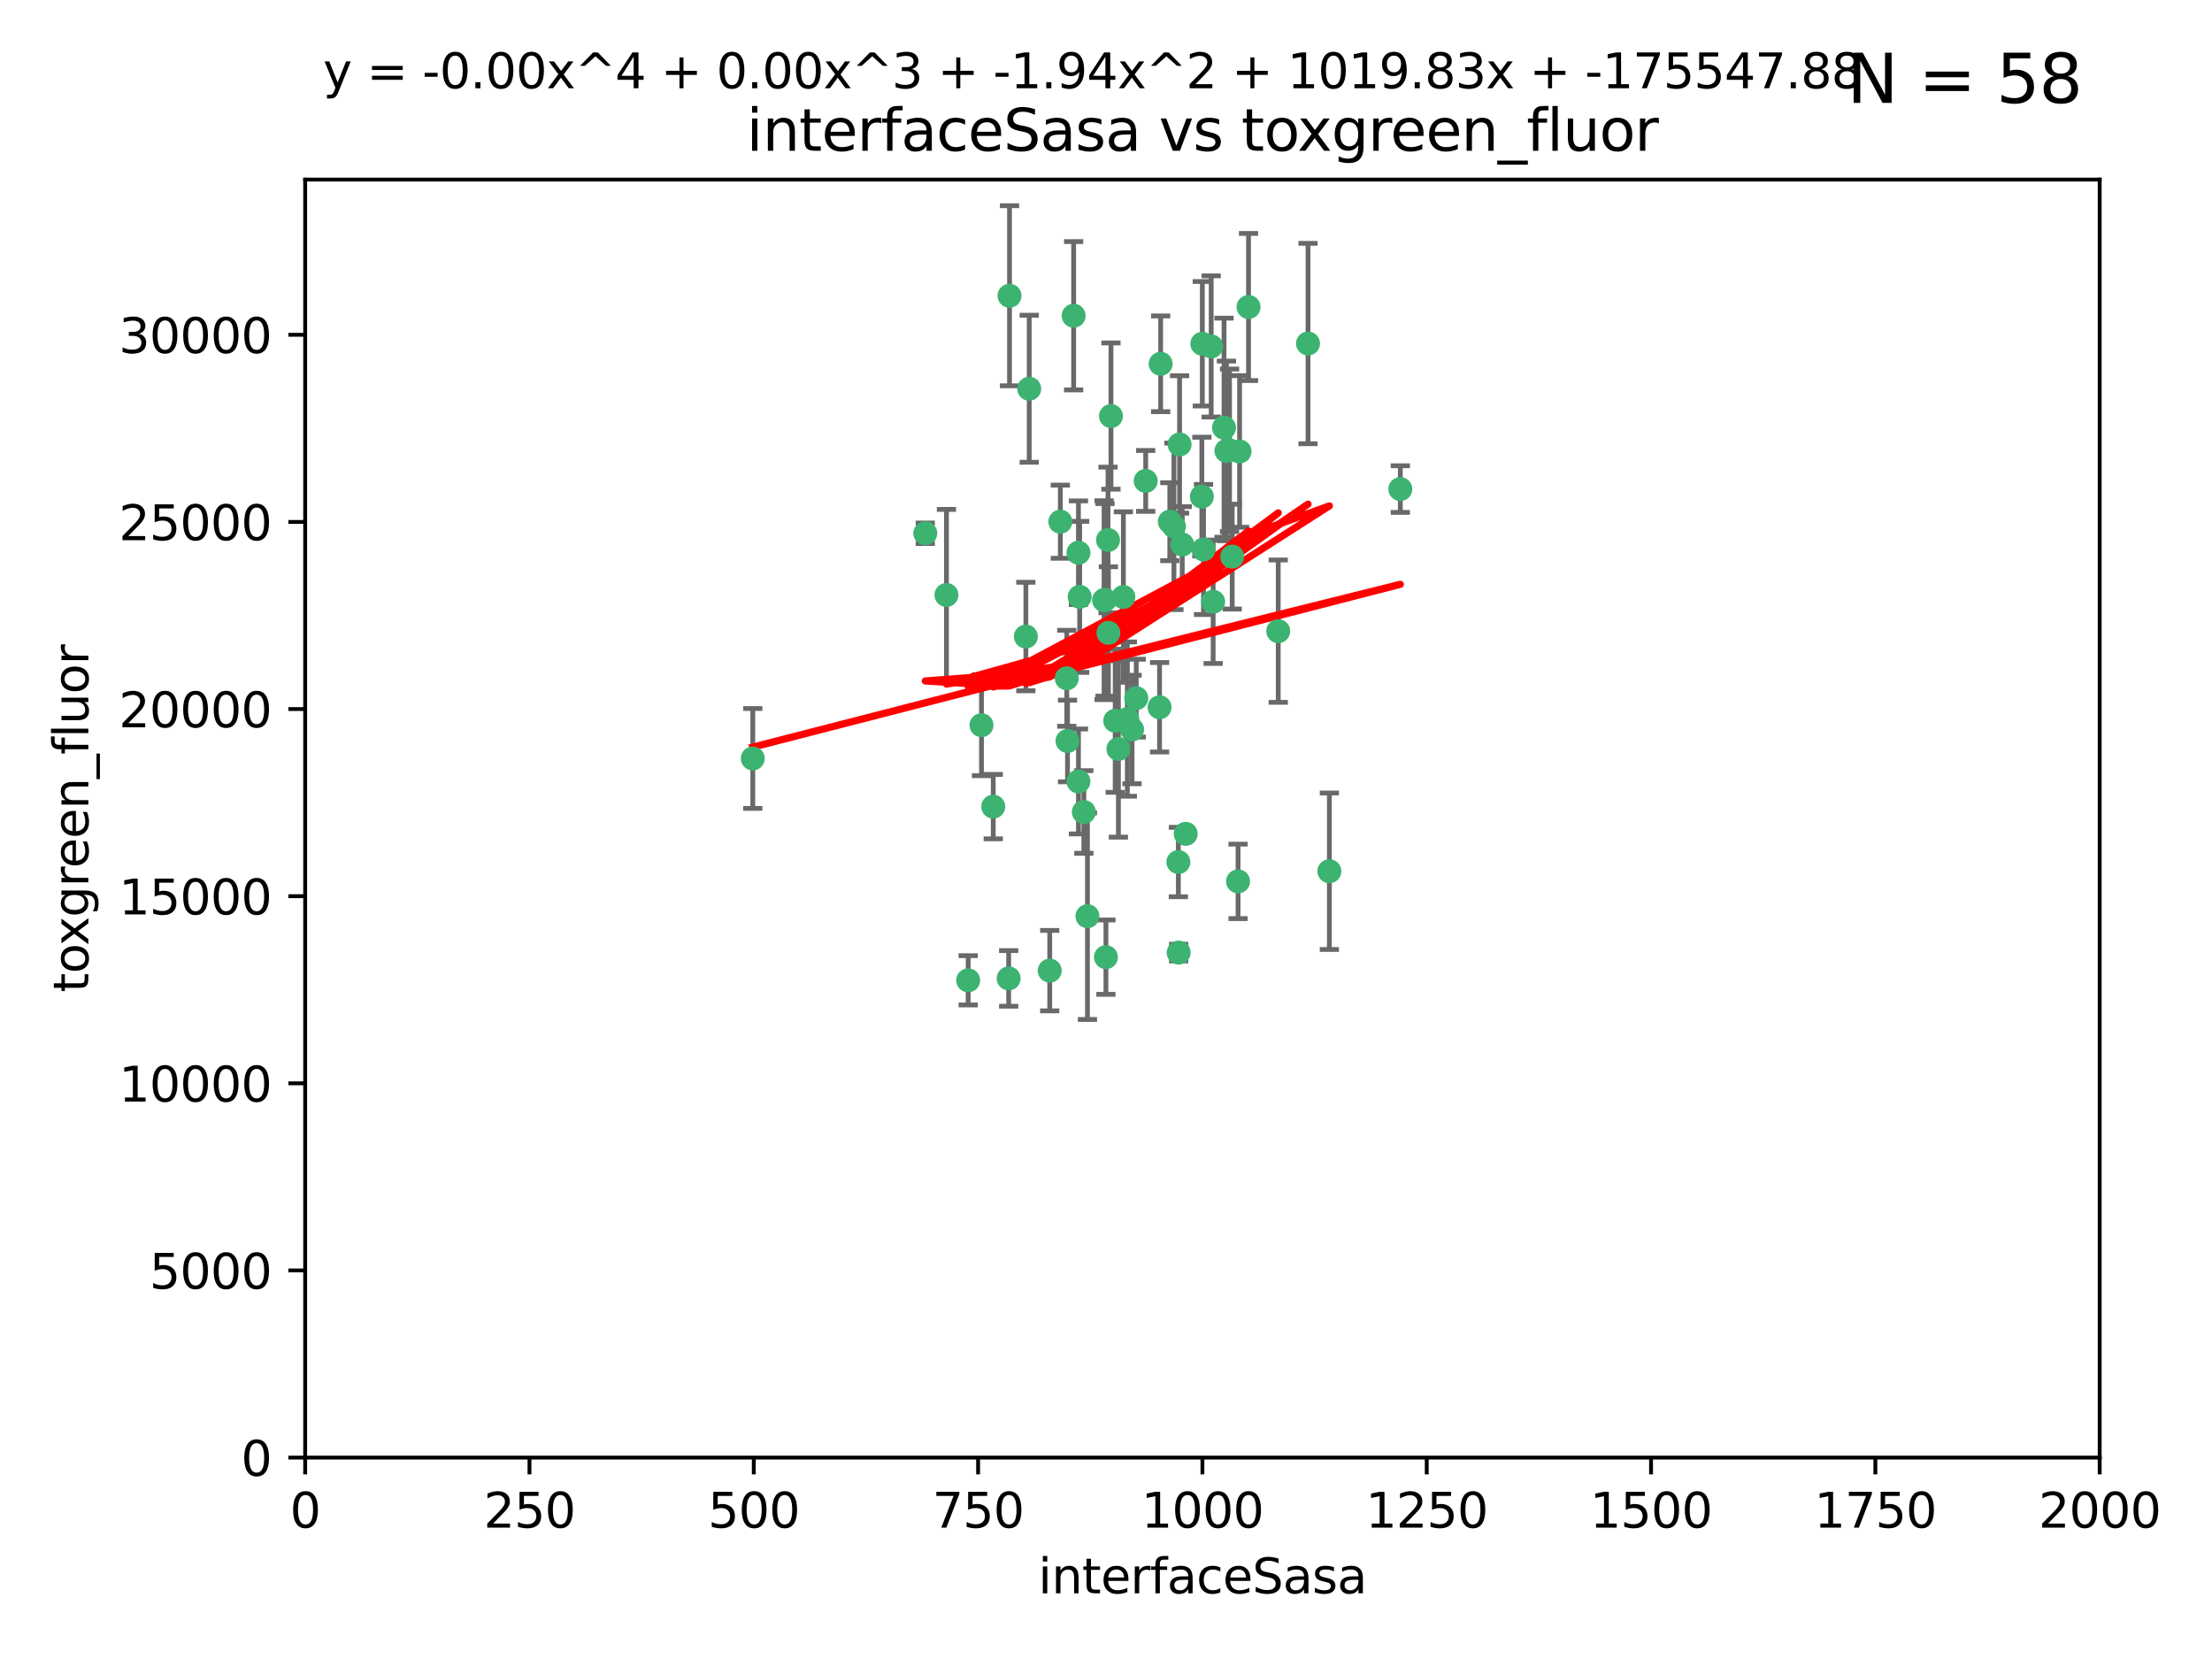 <?xml version="1.0" encoding="utf-8" standalone="no"?>
<!DOCTYPE svg PUBLIC "-//W3C//DTD SVG 1.1//EN"
  "http://www.w3.org/Graphics/SVG/1.1/DTD/svg11.dtd">
<svg xmlns:xlink="http://www.w3.org/1999/xlink" width="460.8pt" height="345.6pt" viewBox="0 0 460.8 345.6" xmlns="http://www.w3.org/2000/svg" version="1.1">
 <defs>
  <style type="text/css">*{stroke-linejoin: round; stroke-linecap: butt}</style>
 </defs>
 <g id="figure_1">
  <g id="patch_1">
   <path d="M 0 345.6 
L 460.8 345.6 
L 460.8 0 
L 0 0 
z
" style="fill: #ffffff"/>
  </g>
  <g id="axes_1">
   <g id="patch_2">
    <path d="M 63.571 303.64 
L 437.4 303.64 
L 437.4 37.411 
L 63.571 37.411 
z
" style="fill: #ffffff"/>
   </g>
   <g id="PathCollection_1">
    <defs>
     <path id="ma0dbb36def" d="M 0 1.118 
C 0.297 1.118 0.581 1 0.791 0.791 
C 1 0.581 1.118 0.297 1.118 0 
C 1.118 -0.297 1 -0.581 0.791 -0.791 
C 0.581 -1 0.297 -1.118 0 -1.118 
C -0.297 -1.118 -0.581 -1 -0.791 -0.791 
C -1 -0.581 -1.118 -0.297 -1.118 0 
C -1.118 0.297 -1 0.581 -0.791 0.791 
C -0.581 1 -0.297 1.118 0 1.118 
z
" style="stroke: #3cb371"/>
    </defs>
    <g clip-path="url(#p321ab8b38e)">
     <use xlink:href="#ma0dbb36def" x="243.693" y="108.677" style="fill: #3cb371; stroke: #3cb371"/>
     <use xlink:href="#ma0dbb36def" x="272.484" y="71.562" style="fill: #3cb371; stroke: #3cb371"/>
     <use xlink:href="#ma0dbb36def" x="231.435" y="86.676" style="fill: #3cb371; stroke: #3cb371"/>
     <use xlink:href="#ma0dbb36def" x="266.28" y="131.48" style="fill: #3cb371; stroke: #3cb371"/>
     <use xlink:href="#ma0dbb36def" x="250.716" y="114.467" style="fill: #3cb371; stroke: #3cb371"/>
     <use xlink:href="#ma0dbb36def" x="254.987" y="89.097" style="fill: #3cb371; stroke: #3cb371"/>
     <use xlink:href="#ma0dbb36def" x="220.886" y="108.676" style="fill: #3cb371; stroke: #3cb371"/>
     <use xlink:href="#ma0dbb36def" x="214.404" y="80.98" style="fill: #3cb371; stroke: #3cb371"/>
     <use xlink:href="#ma0dbb36def" x="241.787" y="75.786" style="fill: #3cb371; stroke: #3cb371"/>
     <use xlink:href="#ma0dbb36def" x="252.721" y="125.356" style="fill: #3cb371; stroke: #3cb371"/>
     <use xlink:href="#ma0dbb36def" x="252.312" y="72.167" style="fill: #3cb371; stroke: #3cb371"/>
     <use xlink:href="#ma0dbb36def" x="258.229" y="94.046" style="fill: #3cb371; stroke: #3cb371"/>
     <use xlink:href="#ma0dbb36def" x="223.66" y="65.773" style="fill: #3cb371; stroke: #3cb371"/>
     <use xlink:href="#ma0dbb36def" x="232.987" y="156.019" style="fill: #3cb371; stroke: #3cb371"/>
     <use xlink:href="#ma0dbb36def" x="241.557" y="147.335" style="fill: #3cb371; stroke: #3cb371"/>
     <use xlink:href="#ma0dbb36def" x="230.194" y="124.965" style="fill: #3cb371; stroke: #3cb371"/>
     <use xlink:href="#ma0dbb36def" x="246.284" y="113.441" style="fill: #3cb371; stroke: #3cb371"/>
     <use xlink:href="#ma0dbb36def" x="255.489" y="93.933" style="fill: #3cb371; stroke: #3cb371"/>
     <use xlink:href="#ma0dbb36def" x="256.689" y="115.953" style="fill: #3cb371; stroke: #3cb371"/>
     <use xlink:href="#ma0dbb36def" x="244.553" y="109.646" style="fill: #3cb371; stroke: #3cb371"/>
     <use xlink:href="#ma0dbb36def" x="250.368" y="103.453" style="fill: #3cb371; stroke: #3cb371"/>
     <use xlink:href="#ma0dbb36def" x="232.318" y="150.153" style="fill: #3cb371; stroke: #3cb371"/>
     <use xlink:href="#ma0dbb36def" x="256.134" y="93.812" style="fill: #3cb371; stroke: #3cb371"/>
     <use xlink:href="#ma0dbb36def" x="234.02" y="124.367" style="fill: #3cb371; stroke: #3cb371"/>
     <use xlink:href="#ma0dbb36def" x="238.669" y="100.184" style="fill: #3cb371; stroke: #3cb371"/>
     <use xlink:href="#ma0dbb36def" x="245.731" y="92.588" style="fill: #3cb371; stroke: #3cb371"/>
     <use xlink:href="#ma0dbb36def" x="222.381" y="154.361" style="fill: #3cb371; stroke: #3cb371"/>
     <use xlink:href="#ma0dbb36def" x="291.711" y="101.886" style="fill: #3cb371; stroke: #3cb371"/>
     <use xlink:href="#ma0dbb36def" x="224.916" y="124.337" style="fill: #3cb371; stroke: #3cb371"/>
     <use xlink:href="#ma0dbb36def" x="260.091" y="63.953" style="fill: #3cb371; stroke: #3cb371"/>
     <use xlink:href="#ma0dbb36def" x="250.465" y="71.61" style="fill: #3cb371; stroke: #3cb371"/>
     <use xlink:href="#ma0dbb36def" x="204.462" y="151.067" style="fill: #3cb371; stroke: #3cb371"/>
     <use xlink:href="#ma0dbb36def" x="218.677" y="202.203" style="fill: #3cb371; stroke: #3cb371"/>
     <use xlink:href="#ma0dbb36def" x="201.688" y="204.22" style="fill: #3cb371; stroke: #3cb371"/>
     <use xlink:href="#ma0dbb36def" x="210.123" y="203.82" style="fill: #3cb371; stroke: #3cb371"/>
     <use xlink:href="#ma0dbb36def" x="192.753" y="111.087" style="fill: #3cb371; stroke: #3cb371"/>
     <use xlink:href="#ma0dbb36def" x="222.228" y="141.297" style="fill: #3cb371; stroke: #3cb371"/>
     <use xlink:href="#ma0dbb36def" x="230.822" y="112.487" style="fill: #3cb371; stroke: #3cb371"/>
     <use xlink:href="#ma0dbb36def" x="210.301" y="61.614" style="fill: #3cb371; stroke: #3cb371"/>
     <use xlink:href="#ma0dbb36def" x="224.662" y="162.792" style="fill: #3cb371; stroke: #3cb371"/>
     <use xlink:href="#ma0dbb36def" x="236.699" y="145.439" style="fill: #3cb371; stroke: #3cb371"/>
     <use xlink:href="#ma0dbb36def" x="230.901" y="131.829" style="fill: #3cb371; stroke: #3cb371"/>
     <use xlink:href="#ma0dbb36def" x="213.706" y="132.603" style="fill: #3cb371; stroke: #3cb371"/>
     <use xlink:href="#ma0dbb36def" x="245.473" y="179.579" style="fill: #3cb371; stroke: #3cb371"/>
     <use xlink:href="#ma0dbb36def" x="206.91" y="168.036" style="fill: #3cb371; stroke: #3cb371"/>
     <use xlink:href="#ma0dbb36def" x="226.534" y="190.856" style="fill: #3cb371; stroke: #3cb371"/>
     <use xlink:href="#ma0dbb36def" x="224.662" y="115.142" style="fill: #3cb371; stroke: #3cb371"/>
     <use xlink:href="#ma0dbb36def" x="245.536" y="198.449" style="fill: #3cb371; stroke: #3cb371"/>
     <use xlink:href="#ma0dbb36def" x="235.826" y="151.97" style="fill: #3cb371; stroke: #3cb371"/>
     <use xlink:href="#ma0dbb36def" x="230.385" y="199.394" style="fill: #3cb371; stroke: #3cb371"/>
     <use xlink:href="#ma0dbb36def" x="276.932" y="181.494" style="fill: #3cb371; stroke: #3cb371"/>
     <use xlink:href="#ma0dbb36def" x="257.91" y="183.606" style="fill: #3cb371; stroke: #3cb371"/>
     <use xlink:href="#ma0dbb36def" x="247.005" y="173.704" style="fill: #3cb371; stroke: #3cb371"/>
     <use xlink:href="#ma0dbb36def" x="229.998" y="125.024" style="fill: #3cb371; stroke: #3cb371"/>
     <use xlink:href="#ma0dbb36def" x="234.846" y="149.795" style="fill: #3cb371; stroke: #3cb371"/>
     <use xlink:href="#ma0dbb36def" x="197.163" y="123.943" style="fill: #3cb371; stroke: #3cb371"/>
     <use xlink:href="#ma0dbb36def" x="225.785" y="169.147" style="fill: #3cb371; stroke: #3cb371"/>
     <use xlink:href="#ma0dbb36def" x="156.817" y="157.999" style="fill: #3cb371; stroke: #3cb371"/>
    </g>
   </g>
   <g id="matplotlib.axis_1">
    <g id="xtick_1">
     <g id="line2d_1">
      <defs>
       <path id="m9b17a32a30" d="M 0 0 
L 0 3.5 
" style="stroke: #000000; stroke-width: 0.8"/>
      </defs>
      <g>
       <use xlink:href="#m9b17a32a30" x="63.571" y="303.64" style="stroke: #000000; stroke-width: 0.8"/>
      </g>
     </g>
     <g id="text_1">
      <!-- 0 -->
      <g transform="translate(60.39 318.238)scale(0.1 -0.1)">
       <defs>
        <path id="DejaVuSans-30" d="M 2034 4250 
Q 1547 4250 1301 3770 
Q 1056 3291 1056 2328 
Q 1056 1369 1301 889 
Q 1547 409 2034 409 
Q 2525 409 2770 889 
Q 3016 1369 3016 2328 
Q 3016 3291 2770 3770 
Q 2525 4250 2034 4250 
z
M 2034 4750 
Q 2819 4750 3233 4129 
Q 3647 3509 3647 2328 
Q 3647 1150 3233 529 
Q 2819 -91 2034 -91 
Q 1250 -91 836 529 
Q 422 1150 422 2328 
Q 422 3509 836 4129 
Q 1250 4750 2034 4750 
z
" transform="scale(0.016)"/>
       </defs>
       <use xlink:href="#DejaVuSans-30"/>
      </g>
     </g>
    </g>
    <g id="xtick_2">
     <g id="line2d_2">
      <g>
       <use xlink:href="#m9b17a32a30" x="110.3" y="303.64" style="stroke: #000000; stroke-width: 0.8"/>
      </g>
     </g>
     <g id="text_2">
      <!-- 250 -->
      <g transform="translate(100.756 318.238)scale(0.1 -0.1)">
       <defs>
        <path id="DejaVuSans-32" d="M 1228 531 
L 3431 531 
L 3431 0 
L 469 0 
L 469 531 
Q 828 903 1448 1529 
Q 2069 2156 2228 2338 
Q 2531 2678 2651 2914 
Q 2772 3150 2772 3378 
Q 2772 3750 2511 3984 
Q 2250 4219 1831 4219 
Q 1534 4219 1204 4116 
Q 875 4013 500 3803 
L 500 4441 
Q 881 4594 1212 4672 
Q 1544 4750 1819 4750 
Q 2544 4750 2975 4387 
Q 3406 4025 3406 3419 
Q 3406 3131 3298 2873 
Q 3191 2616 2906 2266 
Q 2828 2175 2409 1742 
Q 1991 1309 1228 531 
z
" transform="scale(0.016)"/>
        <path id="DejaVuSans-35" d="M 691 4666 
L 3169 4666 
L 3169 4134 
L 1269 4134 
L 1269 2991 
Q 1406 3038 1543 3061 
Q 1681 3084 1819 3084 
Q 2600 3084 3056 2656 
Q 3513 2228 3513 1497 
Q 3513 744 3044 326 
Q 2575 -91 1722 -91 
Q 1428 -91 1123 -41 
Q 819 9 494 109 
L 494 744 
Q 775 591 1075 516 
Q 1375 441 1709 441 
Q 2250 441 2565 725 
Q 2881 1009 2881 1497 
Q 2881 1984 2565 2268 
Q 2250 2553 1709 2553 
Q 1456 2553 1204 2497 
Q 953 2441 691 2322 
L 691 4666 
z
" transform="scale(0.016)"/>
       </defs>
       <use xlink:href="#DejaVuSans-32"/>
       <use xlink:href="#DejaVuSans-35" x="63.623"/>
       <use xlink:href="#DejaVuSans-30" x="127.246"/>
      </g>
     </g>
    </g>
    <g id="xtick_3">
     <g id="line2d_3">
      <g>
       <use xlink:href="#m9b17a32a30" x="157.028" y="303.64" style="stroke: #000000; stroke-width: 0.8"/>
      </g>
     </g>
     <g id="text_3">
      <!-- 500 -->
      <g transform="translate(147.485 318.238)scale(0.1 -0.1)">
       <use xlink:href="#DejaVuSans-35"/>
       <use xlink:href="#DejaVuSans-30" x="63.623"/>
       <use xlink:href="#DejaVuSans-30" x="127.246"/>
      </g>
     </g>
    </g>
    <g id="xtick_4">
     <g id="line2d_4">
      <g>
       <use xlink:href="#m9b17a32a30" x="203.757" y="303.64" style="stroke: #000000; stroke-width: 0.8"/>
      </g>
     </g>
     <g id="text_4">
      <!-- 750 -->
      <g transform="translate(194.213 318.238)scale(0.1 -0.1)">
       <defs>
        <path id="DejaVuSans-37" d="M 525 4666 
L 3525 4666 
L 3525 4397 
L 1831 0 
L 1172 0 
L 2766 4134 
L 525 4134 
L 525 4666 
z
" transform="scale(0.016)"/>
       </defs>
       <use xlink:href="#DejaVuSans-37"/>
       <use xlink:href="#DejaVuSans-35" x="63.623"/>
       <use xlink:href="#DejaVuSans-30" x="127.246"/>
      </g>
     </g>
    </g>
    <g id="xtick_5">
     <g id="line2d_5">
      <g>
       <use xlink:href="#m9b17a32a30" x="250.486" y="303.64" style="stroke: #000000; stroke-width: 0.8"/>
      </g>
     </g>
     <g id="text_5">
      <!-- 1000 -->
      <g transform="translate(237.761 318.238)scale(0.1 -0.1)">
       <defs>
        <path id="DejaVuSans-31" d="M 794 531 
L 1825 531 
L 1825 4091 
L 703 3866 
L 703 4441 
L 1819 4666 
L 2450 4666 
L 2450 531 
L 3481 531 
L 3481 0 
L 794 0 
L 794 531 
z
" transform="scale(0.016)"/>
       </defs>
       <use xlink:href="#DejaVuSans-31"/>
       <use xlink:href="#DejaVuSans-30" x="63.623"/>
       <use xlink:href="#DejaVuSans-30" x="127.246"/>
       <use xlink:href="#DejaVuSans-30" x="190.869"/>
      </g>
     </g>
    </g>
    <g id="xtick_6">
     <g id="line2d_6">
      <g>
       <use xlink:href="#m9b17a32a30" x="297.214" y="303.64" style="stroke: #000000; stroke-width: 0.8"/>
      </g>
     </g>
     <g id="text_6">
      <!-- 1250 -->
      <g transform="translate(284.489 318.238)scale(0.1 -0.1)">
       <use xlink:href="#DejaVuSans-31"/>
       <use xlink:href="#DejaVuSans-32" x="63.623"/>
       <use xlink:href="#DejaVuSans-35" x="127.246"/>
       <use xlink:href="#DejaVuSans-30" x="190.869"/>
      </g>
     </g>
    </g>
    <g id="xtick_7">
     <g id="line2d_7">
      <g>
       <use xlink:href="#m9b17a32a30" x="343.943" y="303.64" style="stroke: #000000; stroke-width: 0.8"/>
      </g>
     </g>
     <g id="text_7">
      <!-- 1500 -->
      <g transform="translate(331.218 318.238)scale(0.1 -0.1)">
       <use xlink:href="#DejaVuSans-31"/>
       <use xlink:href="#DejaVuSans-35" x="63.623"/>
       <use xlink:href="#DejaVuSans-30" x="127.246"/>
       <use xlink:href="#DejaVuSans-30" x="190.869"/>
      </g>
     </g>
    </g>
    <g id="xtick_8">
     <g id="line2d_8">
      <g>
       <use xlink:href="#m9b17a32a30" x="390.671" y="303.64" style="stroke: #000000; stroke-width: 0.8"/>
      </g>
     </g>
     <g id="text_8">
      <!-- 1750 -->
      <g transform="translate(377.946 318.238)scale(0.1 -0.1)">
       <use xlink:href="#DejaVuSans-31"/>
       <use xlink:href="#DejaVuSans-37" x="63.623"/>
       <use xlink:href="#DejaVuSans-35" x="127.246"/>
       <use xlink:href="#DejaVuSans-30" x="190.869"/>
      </g>
     </g>
    </g>
    <g id="xtick_9">
     <g id="line2d_9">
      <g>
       <use xlink:href="#m9b17a32a30" x="437.4" y="303.64" style="stroke: #000000; stroke-width: 0.8"/>
      </g>
     </g>
     <g id="text_9">
      <!-- 2000 -->
      <g transform="translate(424.675 318.238)scale(0.1 -0.1)">
       <use xlink:href="#DejaVuSans-32"/>
       <use xlink:href="#DejaVuSans-30" x="63.623"/>
       <use xlink:href="#DejaVuSans-30" x="127.246"/>
       <use xlink:href="#DejaVuSans-30" x="190.869"/>
      </g>
     </g>
    </g>
    <g id="text_10">
     <!-- interfaceSasa -->
     <g transform="translate(216.279 331.917)scale(0.1 -0.1)">
      <defs>
       <path id="DejaVuSans-69" d="M 603 3500 
L 1178 3500 
L 1178 0 
L 603 0 
L 603 3500 
z
M 603 4863 
L 1178 4863 
L 1178 4134 
L 603 4134 
L 603 4863 
z
" transform="scale(0.016)"/>
       <path id="DejaVuSans-6e" d="M 3513 2113 
L 3513 0 
L 2938 0 
L 2938 2094 
Q 2938 2591 2744 2837 
Q 2550 3084 2163 3084 
Q 1697 3084 1428 2787 
Q 1159 2491 1159 1978 
L 1159 0 
L 581 0 
L 581 3500 
L 1159 3500 
L 1159 2956 
Q 1366 3272 1645 3428 
Q 1925 3584 2291 3584 
Q 2894 3584 3203 3211 
Q 3513 2838 3513 2113 
z
" transform="scale(0.016)"/>
       <path id="DejaVuSans-74" d="M 1172 4494 
L 1172 3500 
L 2356 3500 
L 2356 3053 
L 1172 3053 
L 1172 1153 
Q 1172 725 1289 603 
Q 1406 481 1766 481 
L 2356 481 
L 2356 0 
L 1766 0 
Q 1100 0 847 248 
Q 594 497 594 1153 
L 594 3053 
L 172 3053 
L 172 3500 
L 594 3500 
L 594 4494 
L 1172 4494 
z
" transform="scale(0.016)"/>
       <path id="DejaVuSans-65" d="M 3597 1894 
L 3597 1613 
L 953 1613 
Q 991 1019 1311 708 
Q 1631 397 2203 397 
Q 2534 397 2845 478 
Q 3156 559 3463 722 
L 3463 178 
Q 3153 47 2828 -22 
Q 2503 -91 2169 -91 
Q 1331 -91 842 396 
Q 353 884 353 1716 
Q 353 2575 817 3079 
Q 1281 3584 2069 3584 
Q 2775 3584 3186 3129 
Q 3597 2675 3597 1894 
z
M 3022 2063 
Q 3016 2534 2758 2815 
Q 2500 3097 2075 3097 
Q 1594 3097 1305 2825 
Q 1016 2553 972 2059 
L 3022 2063 
z
" transform="scale(0.016)"/>
       <path id="DejaVuSans-72" d="M 2631 2963 
Q 2534 3019 2420 3045 
Q 2306 3072 2169 3072 
Q 1681 3072 1420 2755 
Q 1159 2438 1159 1844 
L 1159 0 
L 581 0 
L 581 3500 
L 1159 3500 
L 1159 2956 
Q 1341 3275 1631 3429 
Q 1922 3584 2338 3584 
Q 2397 3584 2469 3576 
Q 2541 3569 2628 3553 
L 2631 2963 
z
" transform="scale(0.016)"/>
       <path id="DejaVuSans-66" d="M 2375 4863 
L 2375 4384 
L 1825 4384 
Q 1516 4384 1395 4259 
Q 1275 4134 1275 3809 
L 1275 3500 
L 2222 3500 
L 2222 3053 
L 1275 3053 
L 1275 0 
L 697 0 
L 697 3053 
L 147 3053 
L 147 3500 
L 697 3500 
L 697 3744 
Q 697 4328 969 4595 
Q 1241 4863 1831 4863 
L 2375 4863 
z
" transform="scale(0.016)"/>
       <path id="DejaVuSans-61" d="M 2194 1759 
Q 1497 1759 1228 1600 
Q 959 1441 959 1056 
Q 959 750 1161 570 
Q 1363 391 1709 391 
Q 2188 391 2477 730 
Q 2766 1069 2766 1631 
L 2766 1759 
L 2194 1759 
z
M 3341 1997 
L 3341 0 
L 2766 0 
L 2766 531 
Q 2569 213 2275 61 
Q 1981 -91 1556 -91 
Q 1019 -91 701 211 
Q 384 513 384 1019 
Q 384 1609 779 1909 
Q 1175 2209 1959 2209 
L 2766 2209 
L 2766 2266 
Q 2766 2663 2505 2880 
Q 2244 3097 1772 3097 
Q 1472 3097 1187 3025 
Q 903 2953 641 2809 
L 641 3341 
Q 956 3463 1253 3523 
Q 1550 3584 1831 3584 
Q 2591 3584 2966 3190 
Q 3341 2797 3341 1997 
z
" transform="scale(0.016)"/>
       <path id="DejaVuSans-63" d="M 3122 3366 
L 3122 2828 
Q 2878 2963 2633 3030 
Q 2388 3097 2138 3097 
Q 1578 3097 1268 2742 
Q 959 2388 959 1747 
Q 959 1106 1268 751 
Q 1578 397 2138 397 
Q 2388 397 2633 464 
Q 2878 531 3122 666 
L 3122 134 
Q 2881 22 2623 -34 
Q 2366 -91 2075 -91 
Q 1284 -91 818 406 
Q 353 903 353 1747 
Q 353 2603 823 3093 
Q 1294 3584 2113 3584 
Q 2378 3584 2631 3529 
Q 2884 3475 3122 3366 
z
" transform="scale(0.016)"/>
       <path id="DejaVuSans-53" d="M 3425 4513 
L 3425 3897 
Q 3066 4069 2747 4153 
Q 2428 4238 2131 4238 
Q 1616 4238 1336 4038 
Q 1056 3838 1056 3469 
Q 1056 3159 1242 3001 
Q 1428 2844 1947 2747 
L 2328 2669 
Q 3034 2534 3370 2195 
Q 3706 1856 3706 1288 
Q 3706 609 3251 259 
Q 2797 -91 1919 -91 
Q 1588 -91 1214 -16 
Q 841 59 441 206 
L 441 856 
Q 825 641 1194 531 
Q 1563 422 1919 422 
Q 2459 422 2753 634 
Q 3047 847 3047 1241 
Q 3047 1584 2836 1778 
Q 2625 1972 2144 2069 
L 1759 2144 
Q 1053 2284 737 2584 
Q 422 2884 422 3419 
Q 422 4038 858 4394 
Q 1294 4750 2059 4750 
Q 2388 4750 2728 4690 
Q 3069 4631 3425 4513 
z
" transform="scale(0.016)"/>
       <path id="DejaVuSans-73" d="M 2834 3397 
L 2834 2853 
Q 2591 2978 2328 3040 
Q 2066 3103 1784 3103 
Q 1356 3103 1142 2972 
Q 928 2841 928 2578 
Q 928 2378 1081 2264 
Q 1234 2150 1697 2047 
L 1894 2003 
Q 2506 1872 2764 1633 
Q 3022 1394 3022 966 
Q 3022 478 2636 193 
Q 2250 -91 1575 -91 
Q 1294 -91 989 -36 
Q 684 19 347 128 
L 347 722 
Q 666 556 975 473 
Q 1284 391 1588 391 
Q 1994 391 2212 530 
Q 2431 669 2431 922 
Q 2431 1156 2273 1281 
Q 2116 1406 1581 1522 
L 1381 1569 
Q 847 1681 609 1914 
Q 372 2147 372 2553 
Q 372 3047 722 3315 
Q 1072 3584 1716 3584 
Q 2034 3584 2315 3537 
Q 2597 3491 2834 3397 
z
" transform="scale(0.016)"/>
      </defs>
      <use xlink:href="#DejaVuSans-69"/>
      <use xlink:href="#DejaVuSans-6e" x="27.783"/>
      <use xlink:href="#DejaVuSans-74" x="91.162"/>
      <use xlink:href="#DejaVuSans-65" x="130.371"/>
      <use xlink:href="#DejaVuSans-72" x="191.895"/>
      <use xlink:href="#DejaVuSans-66" x="233.008"/>
      <use xlink:href="#DejaVuSans-61" x="268.213"/>
      <use xlink:href="#DejaVuSans-63" x="329.492"/>
      <use xlink:href="#DejaVuSans-65" x="384.473"/>
      <use xlink:href="#DejaVuSans-53" x="445.996"/>
      <use xlink:href="#DejaVuSans-61" x="509.473"/>
      <use xlink:href="#DejaVuSans-73" x="570.752"/>
      <use xlink:href="#DejaVuSans-61" x="622.852"/>
     </g>
    </g>
   </g>
   <g id="matplotlib.axis_2">
    <g id="ytick_1">
     <g id="line2d_10">
      <defs>
       <path id="m94a156ee71" d="M 0 0 
L -3.5 0 
" style="stroke: #000000; stroke-width: 0.8"/>
      </defs>
      <g>
       <use xlink:href="#m94a156ee71" x="63.571" y="303.64" style="stroke: #000000; stroke-width: 0.8"/>
      </g>
     </g>
     <g id="text_11">
      <!-- 0 -->
      <g transform="translate(50.209 307.439)scale(0.1 -0.1)">
       <use xlink:href="#DejaVuSans-30"/>
      </g>
     </g>
    </g>
    <g id="ytick_2">
     <g id="line2d_11">
      <g>
       <use xlink:href="#m94a156ee71" x="63.571" y="264.657" style="stroke: #000000; stroke-width: 0.8"/>
      </g>
     </g>
     <g id="text_12">
      <!-- 5000 -->
      <g transform="translate(31.121 268.457)scale(0.1 -0.1)">
       <use xlink:href="#DejaVuSans-35"/>
       <use xlink:href="#DejaVuSans-30" x="63.623"/>
       <use xlink:href="#DejaVuSans-30" x="127.246"/>
       <use xlink:href="#DejaVuSans-30" x="190.869"/>
      </g>
     </g>
    </g>
    <g id="ytick_3">
     <g id="line2d_12">
      <g>
       <use xlink:href="#m94a156ee71" x="63.571" y="225.675" style="stroke: #000000; stroke-width: 0.8"/>
      </g>
     </g>
     <g id="text_13">
      <!-- 10000 -->
      <g transform="translate(24.759 229.474)scale(0.1 -0.1)">
       <use xlink:href="#DejaVuSans-31"/>
       <use xlink:href="#DejaVuSans-30" x="63.623"/>
       <use xlink:href="#DejaVuSans-30" x="127.246"/>
       <use xlink:href="#DejaVuSans-30" x="190.869"/>
       <use xlink:href="#DejaVuSans-30" x="254.492"/>
      </g>
     </g>
    </g>
    <g id="ytick_4">
     <g id="line2d_13">
      <g>
       <use xlink:href="#m94a156ee71" x="63.571" y="186.692" style="stroke: #000000; stroke-width: 0.8"/>
      </g>
     </g>
     <g id="text_14">
      <!-- 15000 -->
      <g transform="translate(24.759 190.492)scale(0.1 -0.1)">
       <use xlink:href="#DejaVuSans-31"/>
       <use xlink:href="#DejaVuSans-35" x="63.623"/>
       <use xlink:href="#DejaVuSans-30" x="127.246"/>
       <use xlink:href="#DejaVuSans-30" x="190.869"/>
       <use xlink:href="#DejaVuSans-30" x="254.492"/>
      </g>
     </g>
    </g>
    <g id="ytick_5">
     <g id="line2d_14">
      <g>
       <use xlink:href="#m94a156ee71" x="63.571" y="147.71" style="stroke: #000000; stroke-width: 0.8"/>
      </g>
     </g>
     <g id="text_15">
      <!-- 20000 -->
      <g transform="translate(24.759 151.509)scale(0.1 -0.1)">
       <use xlink:href="#DejaVuSans-32"/>
       <use xlink:href="#DejaVuSans-30" x="63.623"/>
       <use xlink:href="#DejaVuSans-30" x="127.246"/>
       <use xlink:href="#DejaVuSans-30" x="190.869"/>
       <use xlink:href="#DejaVuSans-30" x="254.492"/>
      </g>
     </g>
    </g>
    <g id="ytick_6">
     <g id="line2d_15">
      <g>
       <use xlink:href="#m94a156ee71" x="63.571" y="108.727" style="stroke: #000000; stroke-width: 0.8"/>
      </g>
     </g>
     <g id="text_16">
      <!-- 25000 -->
      <g transform="translate(24.759 112.527)scale(0.1 -0.1)">
       <use xlink:href="#DejaVuSans-32"/>
       <use xlink:href="#DejaVuSans-35" x="63.623"/>
       <use xlink:href="#DejaVuSans-30" x="127.246"/>
       <use xlink:href="#DejaVuSans-30" x="190.869"/>
       <use xlink:href="#DejaVuSans-30" x="254.492"/>
      </g>
     </g>
    </g>
    <g id="ytick_7">
     <g id="line2d_16">
      <g>
       <use xlink:href="#m94a156ee71" x="63.571" y="69.745" style="stroke: #000000; stroke-width: 0.8"/>
      </g>
     </g>
     <g id="text_17">
      <!-- 30000 -->
      <g transform="translate(24.759 73.544)scale(0.1 -0.1)">
       <defs>
        <path id="DejaVuSans-33" d="M 2597 2516 
Q 3050 2419 3304 2112 
Q 3559 1806 3559 1356 
Q 3559 666 3084 287 
Q 2609 -91 1734 -91 
Q 1441 -91 1130 -33 
Q 819 25 488 141 
L 488 750 
Q 750 597 1062 519 
Q 1375 441 1716 441 
Q 2309 441 2620 675 
Q 2931 909 2931 1356 
Q 2931 1769 2642 2001 
Q 2353 2234 1838 2234 
L 1294 2234 
L 1294 2753 
L 1863 2753 
Q 2328 2753 2575 2939 
Q 2822 3125 2822 3475 
Q 2822 3834 2567 4026 
Q 2313 4219 1838 4219 
Q 1578 4219 1281 4162 
Q 984 4106 628 3988 
L 628 4550 
Q 988 4650 1302 4700 
Q 1616 4750 1894 4750 
Q 2613 4750 3031 4423 
Q 3450 4097 3450 3541 
Q 3450 3153 3228 2886 
Q 3006 2619 2597 2516 
z
" transform="scale(0.016)"/>
       </defs>
       <use xlink:href="#DejaVuSans-33"/>
       <use xlink:href="#DejaVuSans-30" x="63.623"/>
       <use xlink:href="#DejaVuSans-30" x="127.246"/>
       <use xlink:href="#DejaVuSans-30" x="190.869"/>
       <use xlink:href="#DejaVuSans-30" x="254.492"/>
      </g>
     </g>
    </g>
    <g id="text_18">
     <!-- toxgreen_fluor -->
     <g transform="translate(18.401 206.72)rotate(-90)scale(0.1 -0.1)">
      <defs>
       <path id="DejaVuSans-6f" d="M 1959 3097 
Q 1497 3097 1228 2736 
Q 959 2375 959 1747 
Q 959 1119 1226 758 
Q 1494 397 1959 397 
Q 2419 397 2687 759 
Q 2956 1122 2956 1747 
Q 2956 2369 2687 2733 
Q 2419 3097 1959 3097 
z
M 1959 3584 
Q 2709 3584 3137 3096 
Q 3566 2609 3566 1747 
Q 3566 888 3137 398 
Q 2709 -91 1959 -91 
Q 1206 -91 779 398 
Q 353 888 353 1747 
Q 353 2609 779 3096 
Q 1206 3584 1959 3584 
z
" transform="scale(0.016)"/>
       <path id="DejaVuSans-78" d="M 3513 3500 
L 2247 1797 
L 3578 0 
L 2900 0 
L 1881 1375 
L 863 0 
L 184 0 
L 1544 1831 
L 300 3500 
L 978 3500 
L 1906 2253 
L 2834 3500 
L 3513 3500 
z
" transform="scale(0.016)"/>
       <path id="DejaVuSans-67" d="M 2906 1791 
Q 2906 2416 2648 2759 
Q 2391 3103 1925 3103 
Q 1463 3103 1205 2759 
Q 947 2416 947 1791 
Q 947 1169 1205 825 
Q 1463 481 1925 481 
Q 2391 481 2648 825 
Q 2906 1169 2906 1791 
z
M 3481 434 
Q 3481 -459 3084 -895 
Q 2688 -1331 1869 -1331 
Q 1566 -1331 1297 -1286 
Q 1028 -1241 775 -1147 
L 775 -588 
Q 1028 -725 1275 -790 
Q 1522 -856 1778 -856 
Q 2344 -856 2625 -561 
Q 2906 -266 2906 331 
L 2906 616 
Q 2728 306 2450 153 
Q 2172 0 1784 0 
Q 1141 0 747 490 
Q 353 981 353 1791 
Q 353 2603 747 3093 
Q 1141 3584 1784 3584 
Q 2172 3584 2450 3431 
Q 2728 3278 2906 2969 
L 2906 3500 
L 3481 3500 
L 3481 434 
z
" transform="scale(0.016)"/>
       <path id="DejaVuSans-5f" d="M 3263 -1063 
L 3263 -1509 
L -63 -1509 
L -63 -1063 
L 3263 -1063 
z
" transform="scale(0.016)"/>
       <path id="DejaVuSans-6c" d="M 603 4863 
L 1178 4863 
L 1178 0 
L 603 0 
L 603 4863 
z
" transform="scale(0.016)"/>
       <path id="DejaVuSans-75" d="M 544 1381 
L 544 3500 
L 1119 3500 
L 1119 1403 
Q 1119 906 1312 657 
Q 1506 409 1894 409 
Q 2359 409 2629 706 
Q 2900 1003 2900 1516 
L 2900 3500 
L 3475 3500 
L 3475 0 
L 2900 0 
L 2900 538 
Q 2691 219 2414 64 
Q 2138 -91 1772 -91 
Q 1169 -91 856 284 
Q 544 659 544 1381 
z
M 1991 3584 
L 1991 3584 
z
" transform="scale(0.016)"/>
      </defs>
      <use xlink:href="#DejaVuSans-74"/>
      <use xlink:href="#DejaVuSans-6f" x="39.209"/>
      <use xlink:href="#DejaVuSans-78" x="97.266"/>
      <use xlink:href="#DejaVuSans-67" x="156.445"/>
      <use xlink:href="#DejaVuSans-72" x="219.922"/>
      <use xlink:href="#DejaVuSans-65" x="258.785"/>
      <use xlink:href="#DejaVuSans-65" x="320.309"/>
      <use xlink:href="#DejaVuSans-6e" x="381.832"/>
      <use xlink:href="#DejaVuSans-5f" x="445.211"/>
      <use xlink:href="#DejaVuSans-66" x="495.211"/>
      <use xlink:href="#DejaVuSans-6c" x="530.416"/>
      <use xlink:href="#DejaVuSans-75" x="558.199"/>
      <use xlink:href="#DejaVuSans-6f" x="621.578"/>
      <use xlink:href="#DejaVuSans-72" x="682.76"/>
     </g>
    </g>
   </g>
   <g id="LineCollection_1">
    <path d="M 243.693 116.797 
L 243.693 100.557 
" clip-path="url(#p321ab8b38e)" style="fill: none; stroke: #696969"/>
    <path d="M 272.484 92.434 
L 272.484 50.691 
" clip-path="url(#p321ab8b38e)" style="fill: none; stroke: #696969"/>
    <path d="M 231.435 101.908 
L 231.435 71.444 
" clip-path="url(#p321ab8b38e)" style="fill: none; stroke: #696969"/>
    <path d="M 266.28 146.307 
L 266.28 116.654 
" clip-path="url(#p321ab8b38e)" style="fill: none; stroke: #696969"/>
    <path d="M 250.716 128.017 
L 250.716 100.917 
" clip-path="url(#p321ab8b38e)" style="fill: none; stroke: #696969"/>
    <path d="M 254.987 111.917 
L 254.987 66.277 
" clip-path="url(#p321ab8b38e)" style="fill: none; stroke: #696969"/>
    <path d="M 220.886 116.296 
L 220.886 101.057 
" clip-path="url(#p321ab8b38e)" style="fill: none; stroke: #696969"/>
    <path d="M 214.404 96.292 
L 214.404 65.668 
" clip-path="url(#p321ab8b38e)" style="fill: none; stroke: #696969"/>
    <path d="M 241.787 85.756 
L 241.787 65.815 
" clip-path="url(#p321ab8b38e)" style="fill: none; stroke: #696969"/>
    <path d="M 252.721 138.211 
L 252.721 112.501 
" clip-path="url(#p321ab8b38e)" style="fill: none; stroke: #696969"/>
    <path d="M 252.312 86.871 
L 252.312 57.463 
" clip-path="url(#p321ab8b38e)" style="fill: none; stroke: #696969"/>
    <path d="M 258.229 109.836 
L 258.229 78.257 
" clip-path="url(#p321ab8b38e)" style="fill: none; stroke: #696969"/>
    <path d="M 223.66 81.223 
L 223.66 50.323 
" clip-path="url(#p321ab8b38e)" style="fill: none; stroke: #696969"/>
    <path d="M 232.987 174.39 
L 232.987 137.647 
" clip-path="url(#p321ab8b38e)" style="fill: none; stroke: #696969"/>
    <path d="M 241.557 156.65 
L 241.557 138.02 
" clip-path="url(#p321ab8b38e)" style="fill: none; stroke: #696969"/>
    <path d="M 230.194 145.018 
L 230.194 104.912 
" clip-path="url(#p321ab8b38e)" style="fill: none; stroke: #696969"/>
    <path d="M 246.284 121.337 
L 246.284 105.546 
" clip-path="url(#p321ab8b38e)" style="fill: none; stroke: #696969"/>
    <path d="M 255.489 112.649 
L 255.489 75.218 
" clip-path="url(#p321ab8b38e)" style="fill: none; stroke: #696969"/>
    <path d="M 256.689 126.872 
L 256.689 105.035 
" clip-path="url(#p321ab8b38e)" style="fill: none; stroke: #696969"/>
    <path d="M 244.553 126.988 
L 244.553 92.305 
" clip-path="url(#p321ab8b38e)" style="fill: none; stroke: #696969"/>
    <path d="M 250.368 115.826 
L 250.368 91.08 
" clip-path="url(#p321ab8b38e)" style="fill: none; stroke: #696969"/>
    <path d="M 232.318 165.057 
L 232.318 135.25 
" clip-path="url(#p321ab8b38e)" style="fill: none; stroke: #696969"/>
    <path d="M 256.134 110.745 
L 256.134 76.878 
" clip-path="url(#p321ab8b38e)" style="fill: none; stroke: #696969"/>
    <path d="M 234.02 142.114 
L 234.02 106.621 
" clip-path="url(#p321ab8b38e)" style="fill: none; stroke: #696969"/>
    <path d="M 238.669 106.525 
L 238.669 93.844 
" clip-path="url(#p321ab8b38e)" style="fill: none; stroke: #696969"/>
    <path d="M 245.731 106.902 
L 245.731 78.274 
" clip-path="url(#p321ab8b38e)" style="fill: none; stroke: #696969"/>
    <path d="M 222.381 162.872 
L 222.381 145.85 
" clip-path="url(#p321ab8b38e)" style="fill: none; stroke: #696969"/>
    <path d="M 291.711 106.741 
L 291.711 97.032 
" clip-path="url(#p321ab8b38e)" style="fill: none; stroke: #696969"/>
    <path d="M 224.916 140.07 
L 224.916 108.604 
" clip-path="url(#p321ab8b38e)" style="fill: none; stroke: #696969"/>
    <path d="M 260.091 79.275 
L 260.091 48.63 
" clip-path="url(#p321ab8b38e)" style="fill: none; stroke: #696969"/>
    <path d="M 250.465 84.576 
L 250.465 58.645 
" clip-path="url(#p321ab8b38e)" style="fill: none; stroke: #696969"/>
    <path d="M 204.462 161.588 
L 204.462 140.547 
" clip-path="url(#p321ab8b38e)" style="fill: none; stroke: #696969"/>
    <path d="M 218.677 210.579 
L 218.677 193.826 
" clip-path="url(#p321ab8b38e)" style="fill: none; stroke: #696969"/>
    <path d="M 201.688 209.352 
L 201.688 199.087 
" clip-path="url(#p321ab8b38e)" style="fill: none; stroke: #696969"/>
    <path d="M 210.123 209.615 
L 210.123 198.025 
" clip-path="url(#p321ab8b38e)" style="fill: none; stroke: #696969"/>
    <path d="M 192.753 113.226 
L 192.753 108.949 
" clip-path="url(#p321ab8b38e)" style="fill: none; stroke: #696969"/>
    <path d="M 222.228 151.291 
L 222.228 131.303 
" clip-path="url(#p321ab8b38e)" style="fill: none; stroke: #696969"/>
    <path d="M 230.822 127.655 
L 230.822 97.319 
" clip-path="url(#p321ab8b38e)" style="fill: none; stroke: #696969"/>
    <path d="M 210.301 80.373 
L 210.301 42.855 
" clip-path="url(#p321ab8b38e)" style="fill: none; stroke: #696969"/>
    <path d="M 224.662 173.718 
L 224.662 151.865 
" clip-path="url(#p321ab8b38e)" style="fill: none; stroke: #696969"/>
    <path d="M 236.699 153.546 
L 236.699 137.331 
" clip-path="url(#p321ab8b38e)" style="fill: none; stroke: #696969"/>
    <path d="M 230.901 145.591 
L 230.901 118.067 
" clip-path="url(#p321ab8b38e)" style="fill: none; stroke: #696969"/>
    <path d="M 213.706 143.904 
L 213.706 121.303 
" clip-path="url(#p321ab8b38e)" style="fill: none; stroke: #696969"/>
    <path d="M 245.473 186.808 
L 245.473 172.35 
" clip-path="url(#p321ab8b38e)" style="fill: none; stroke: #696969"/>
    <path d="M 206.91 174.742 
L 206.91 161.329 
" clip-path="url(#p321ab8b38e)" style="fill: none; stroke: #696969"/>
    <path d="M 226.534 212.373 
L 226.534 169.339 
" clip-path="url(#p321ab8b38e)" style="fill: none; stroke: #696969"/>
    <path d="M 224.662 125.941 
L 224.662 104.342 
" clip-path="url(#p321ab8b38e)" style="fill: none; stroke: #696969"/>
    <path d="M 245.536 200.192 
L 245.536 196.706 
" clip-path="url(#p321ab8b38e)" style="fill: none; stroke: #696969"/>
    <path d="M 235.826 163.271 
L 235.826 140.669 
" clip-path="url(#p321ab8b38e)" style="fill: none; stroke: #696969"/>
    <path d="M 230.385 207.137 
L 230.385 191.65 
" clip-path="url(#p321ab8b38e)" style="fill: none; stroke: #696969"/>
    <path d="M 276.932 197.796 
L 276.932 165.192 
" clip-path="url(#p321ab8b38e)" style="fill: none; stroke: #696969"/>
    <path d="M 257.91 191.362 
L 257.91 175.85 
" clip-path="url(#p321ab8b38e)" style="fill: none; stroke: #696969"/>
    <path d="M 247.005 174.431 
L 247.005 172.978 
" clip-path="url(#p321ab8b38e)" style="fill: none; stroke: #696969"/>
    <path d="M 229.998 145.735 
L 229.998 104.312 
" clip-path="url(#p321ab8b38e)" style="fill: none; stroke: #696969"/>
    <path d="M 234.846 165.867 
L 234.846 133.723 
" clip-path="url(#p321ab8b38e)" style="fill: none; stroke: #696969"/>
    <path d="M 197.163 141.769 
L 197.163 106.117 
" clip-path="url(#p321ab8b38e)" style="fill: none; stroke: #696969"/>
    <path d="M 225.785 177.757 
L 225.785 160.538 
" clip-path="url(#p321ab8b38e)" style="fill: none; stroke: #696969"/>
    <path d="M 156.817 168.403 
L 156.817 147.594 
" clip-path="url(#p321ab8b38e)" style="fill: none; stroke: #696969"/>
   </g>
   <g id="line2d_17">
    <defs>
     <path id="m1b55211fda" d="M 2 0 
L -2 -0 
" style="stroke: #696969"/>
    </defs>
    <g clip-path="url(#p321ab8b38e)">
     <use xlink:href="#m1b55211fda" x="243.693" y="116.797" style="fill: #696969; stroke: #696969"/>
     <use xlink:href="#m1b55211fda" x="272.484" y="92.434" style="fill: #696969; stroke: #696969"/>
     <use xlink:href="#m1b55211fda" x="231.435" y="101.908" style="fill: #696969; stroke: #696969"/>
     <use xlink:href="#m1b55211fda" x="266.28" y="146.307" style="fill: #696969; stroke: #696969"/>
     <use xlink:href="#m1b55211fda" x="250.716" y="128.017" style="fill: #696969; stroke: #696969"/>
     <use xlink:href="#m1b55211fda" x="254.987" y="111.917" style="fill: #696969; stroke: #696969"/>
     <use xlink:href="#m1b55211fda" x="220.886" y="116.296" style="fill: #696969; stroke: #696969"/>
     <use xlink:href="#m1b55211fda" x="214.404" y="96.292" style="fill: #696969; stroke: #696969"/>
     <use xlink:href="#m1b55211fda" x="241.787" y="85.756" style="fill: #696969; stroke: #696969"/>
     <use xlink:href="#m1b55211fda" x="252.721" y="138.211" style="fill: #696969; stroke: #696969"/>
     <use xlink:href="#m1b55211fda" x="252.312" y="86.871" style="fill: #696969; stroke: #696969"/>
     <use xlink:href="#m1b55211fda" x="258.229" y="109.836" style="fill: #696969; stroke: #696969"/>
     <use xlink:href="#m1b55211fda" x="223.66" y="81.223" style="fill: #696969; stroke: #696969"/>
     <use xlink:href="#m1b55211fda" x="232.987" y="174.39" style="fill: #696969; stroke: #696969"/>
     <use xlink:href="#m1b55211fda" x="241.557" y="156.65" style="fill: #696969; stroke: #696969"/>
     <use xlink:href="#m1b55211fda" x="230.194" y="145.018" style="fill: #696969; stroke: #696969"/>
     <use xlink:href="#m1b55211fda" x="246.284" y="121.337" style="fill: #696969; stroke: #696969"/>
     <use xlink:href="#m1b55211fda" x="255.489" y="112.649" style="fill: #696969; stroke: #696969"/>
     <use xlink:href="#m1b55211fda" x="256.689" y="126.872" style="fill: #696969; stroke: #696969"/>
     <use xlink:href="#m1b55211fda" x="244.553" y="126.988" style="fill: #696969; stroke: #696969"/>
     <use xlink:href="#m1b55211fda" x="250.368" y="115.826" style="fill: #696969; stroke: #696969"/>
     <use xlink:href="#m1b55211fda" x="232.318" y="165.057" style="fill: #696969; stroke: #696969"/>
     <use xlink:href="#m1b55211fda" x="256.134" y="110.745" style="fill: #696969; stroke: #696969"/>
     <use xlink:href="#m1b55211fda" x="234.02" y="142.114" style="fill: #696969; stroke: #696969"/>
     <use xlink:href="#m1b55211fda" x="238.669" y="106.525" style="fill: #696969; stroke: #696969"/>
     <use xlink:href="#m1b55211fda" x="245.731" y="106.902" style="fill: #696969; stroke: #696969"/>
     <use xlink:href="#m1b55211fda" x="222.381" y="162.872" style="fill: #696969; stroke: #696969"/>
     <use xlink:href="#m1b55211fda" x="291.711" y="106.741" style="fill: #696969; stroke: #696969"/>
     <use xlink:href="#m1b55211fda" x="224.916" y="140.07" style="fill: #696969; stroke: #696969"/>
     <use xlink:href="#m1b55211fda" x="260.091" y="79.275" style="fill: #696969; stroke: #696969"/>
     <use xlink:href="#m1b55211fda" x="250.465" y="84.576" style="fill: #696969; stroke: #696969"/>
     <use xlink:href="#m1b55211fda" x="204.462" y="161.588" style="fill: #696969; stroke: #696969"/>
     <use xlink:href="#m1b55211fda" x="218.677" y="210.579" style="fill: #696969; stroke: #696969"/>
     <use xlink:href="#m1b55211fda" x="201.688" y="209.352" style="fill: #696969; stroke: #696969"/>
     <use xlink:href="#m1b55211fda" x="210.123" y="209.615" style="fill: #696969; stroke: #696969"/>
     <use xlink:href="#m1b55211fda" x="192.753" y="113.226" style="fill: #696969; stroke: #696969"/>
     <use xlink:href="#m1b55211fda" x="222.228" y="151.291" style="fill: #696969; stroke: #696969"/>
     <use xlink:href="#m1b55211fda" x="230.822" y="127.655" style="fill: #696969; stroke: #696969"/>
     <use xlink:href="#m1b55211fda" x="210.301" y="80.373" style="fill: #696969; stroke: #696969"/>
     <use xlink:href="#m1b55211fda" x="224.662" y="173.718" style="fill: #696969; stroke: #696969"/>
     <use xlink:href="#m1b55211fda" x="236.699" y="153.546" style="fill: #696969; stroke: #696969"/>
     <use xlink:href="#m1b55211fda" x="230.901" y="145.591" style="fill: #696969; stroke: #696969"/>
     <use xlink:href="#m1b55211fda" x="213.706" y="143.904" style="fill: #696969; stroke: #696969"/>
     <use xlink:href="#m1b55211fda" x="245.473" y="186.808" style="fill: #696969; stroke: #696969"/>
     <use xlink:href="#m1b55211fda" x="206.91" y="174.742" style="fill: #696969; stroke: #696969"/>
     <use xlink:href="#m1b55211fda" x="226.534" y="212.373" style="fill: #696969; stroke: #696969"/>
     <use xlink:href="#m1b55211fda" x="224.662" y="125.941" style="fill: #696969; stroke: #696969"/>
     <use xlink:href="#m1b55211fda" x="245.536" y="200.192" style="fill: #696969; stroke: #696969"/>
     <use xlink:href="#m1b55211fda" x="235.826" y="163.271" style="fill: #696969; stroke: #696969"/>
     <use xlink:href="#m1b55211fda" x="230.385" y="207.137" style="fill: #696969; stroke: #696969"/>
     <use xlink:href="#m1b55211fda" x="276.932" y="197.796" style="fill: #696969; stroke: #696969"/>
     <use xlink:href="#m1b55211fda" x="257.91" y="191.362" style="fill: #696969; stroke: #696969"/>
     <use xlink:href="#m1b55211fda" x="247.005" y="174.431" style="fill: #696969; stroke: #696969"/>
     <use xlink:href="#m1b55211fda" x="229.998" y="145.735" style="fill: #696969; stroke: #696969"/>
     <use xlink:href="#m1b55211fda" x="234.846" y="165.867" style="fill: #696969; stroke: #696969"/>
     <use xlink:href="#m1b55211fda" x="197.163" y="141.769" style="fill: #696969; stroke: #696969"/>
     <use xlink:href="#m1b55211fda" x="225.785" y="177.757" style="fill: #696969; stroke: #696969"/>
     <use xlink:href="#m1b55211fda" x="156.817" y="168.403" style="fill: #696969; stroke: #696969"/>
    </g>
   </g>
   <g id="line2d_18">
    <g clip-path="url(#p321ab8b38e)">
     <use xlink:href="#m1b55211fda" x="243.693" y="100.557" style="fill: #696969; stroke: #696969"/>
     <use xlink:href="#m1b55211fda" x="272.484" y="50.691" style="fill: #696969; stroke: #696969"/>
     <use xlink:href="#m1b55211fda" x="231.435" y="71.444" style="fill: #696969; stroke: #696969"/>
     <use xlink:href="#m1b55211fda" x="266.28" y="116.654" style="fill: #696969; stroke: #696969"/>
     <use xlink:href="#m1b55211fda" x="250.716" y="100.917" style="fill: #696969; stroke: #696969"/>
     <use xlink:href="#m1b55211fda" x="254.987" y="66.277" style="fill: #696969; stroke: #696969"/>
     <use xlink:href="#m1b55211fda" x="220.886" y="101.057" style="fill: #696969; stroke: #696969"/>
     <use xlink:href="#m1b55211fda" x="214.404" y="65.668" style="fill: #696969; stroke: #696969"/>
     <use xlink:href="#m1b55211fda" x="241.787" y="65.815" style="fill: #696969; stroke: #696969"/>
     <use xlink:href="#m1b55211fda" x="252.721" y="112.501" style="fill: #696969; stroke: #696969"/>
     <use xlink:href="#m1b55211fda" x="252.312" y="57.463" style="fill: #696969; stroke: #696969"/>
     <use xlink:href="#m1b55211fda" x="258.229" y="78.257" style="fill: #696969; stroke: #696969"/>
     <use xlink:href="#m1b55211fda" x="223.66" y="50.323" style="fill: #696969; stroke: #696969"/>
     <use xlink:href="#m1b55211fda" x="232.987" y="137.647" style="fill: #696969; stroke: #696969"/>
     <use xlink:href="#m1b55211fda" x="241.557" y="138.02" style="fill: #696969; stroke: #696969"/>
     <use xlink:href="#m1b55211fda" x="230.194" y="104.912" style="fill: #696969; stroke: #696969"/>
     <use xlink:href="#m1b55211fda" x="246.284" y="105.546" style="fill: #696969; stroke: #696969"/>
     <use xlink:href="#m1b55211fda" x="255.489" y="75.218" style="fill: #696969; stroke: #696969"/>
     <use xlink:href="#m1b55211fda" x="256.689" y="105.035" style="fill: #696969; stroke: #696969"/>
     <use xlink:href="#m1b55211fda" x="244.553" y="92.305" style="fill: #696969; stroke: #696969"/>
     <use xlink:href="#m1b55211fda" x="250.368" y="91.08" style="fill: #696969; stroke: #696969"/>
     <use xlink:href="#m1b55211fda" x="232.318" y="135.25" style="fill: #696969; stroke: #696969"/>
     <use xlink:href="#m1b55211fda" x="256.134" y="76.878" style="fill: #696969; stroke: #696969"/>
     <use xlink:href="#m1b55211fda" x="234.02" y="106.621" style="fill: #696969; stroke: #696969"/>
     <use xlink:href="#m1b55211fda" x="238.669" y="93.844" style="fill: #696969; stroke: #696969"/>
     <use xlink:href="#m1b55211fda" x="245.731" y="78.274" style="fill: #696969; stroke: #696969"/>
     <use xlink:href="#m1b55211fda" x="222.381" y="145.85" style="fill: #696969; stroke: #696969"/>
     <use xlink:href="#m1b55211fda" x="291.711" y="97.032" style="fill: #696969; stroke: #696969"/>
     <use xlink:href="#m1b55211fda" x="224.916" y="108.604" style="fill: #696969; stroke: #696969"/>
     <use xlink:href="#m1b55211fda" x="260.091" y="48.63" style="fill: #696969; stroke: #696969"/>
     <use xlink:href="#m1b55211fda" x="250.465" y="58.645" style="fill: #696969; stroke: #696969"/>
     <use xlink:href="#m1b55211fda" x="204.462" y="140.547" style="fill: #696969; stroke: #696969"/>
     <use xlink:href="#m1b55211fda" x="218.677" y="193.826" style="fill: #696969; stroke: #696969"/>
     <use xlink:href="#m1b55211fda" x="201.688" y="199.087" style="fill: #696969; stroke: #696969"/>
     <use xlink:href="#m1b55211fda" x="210.123" y="198.025" style="fill: #696969; stroke: #696969"/>
     <use xlink:href="#m1b55211fda" x="192.753" y="108.949" style="fill: #696969; stroke: #696969"/>
     <use xlink:href="#m1b55211fda" x="222.228" y="131.303" style="fill: #696969; stroke: #696969"/>
     <use xlink:href="#m1b55211fda" x="230.822" y="97.319" style="fill: #696969; stroke: #696969"/>
     <use xlink:href="#m1b55211fda" x="210.301" y="42.855" style="fill: #696969; stroke: #696969"/>
     <use xlink:href="#m1b55211fda" x="224.662" y="151.865" style="fill: #696969; stroke: #696969"/>
     <use xlink:href="#m1b55211fda" x="236.699" y="137.331" style="fill: #696969; stroke: #696969"/>
     <use xlink:href="#m1b55211fda" x="230.901" y="118.067" style="fill: #696969; stroke: #696969"/>
     <use xlink:href="#m1b55211fda" x="213.706" y="121.303" style="fill: #696969; stroke: #696969"/>
     <use xlink:href="#m1b55211fda" x="245.473" y="172.35" style="fill: #696969; stroke: #696969"/>
     <use xlink:href="#m1b55211fda" x="206.91" y="161.329" style="fill: #696969; stroke: #696969"/>
     <use xlink:href="#m1b55211fda" x="226.534" y="169.339" style="fill: #696969; stroke: #696969"/>
     <use xlink:href="#m1b55211fda" x="224.662" y="104.342" style="fill: #696969; stroke: #696969"/>
     <use xlink:href="#m1b55211fda" x="245.536" y="196.706" style="fill: #696969; stroke: #696969"/>
     <use xlink:href="#m1b55211fda" x="235.826" y="140.669" style="fill: #696969; stroke: #696969"/>
     <use xlink:href="#m1b55211fda" x="230.385" y="191.65" style="fill: #696969; stroke: #696969"/>
     <use xlink:href="#m1b55211fda" x="276.932" y="165.192" style="fill: #696969; stroke: #696969"/>
     <use xlink:href="#m1b55211fda" x="257.91" y="175.85" style="fill: #696969; stroke: #696969"/>
     <use xlink:href="#m1b55211fda" x="247.005" y="172.978" style="fill: #696969; stroke: #696969"/>
     <use xlink:href="#m1b55211fda" x="229.998" y="104.312" style="fill: #696969; stroke: #696969"/>
     <use xlink:href="#m1b55211fda" x="234.846" y="133.723" style="fill: #696969; stroke: #696969"/>
     <use xlink:href="#m1b55211fda" x="197.163" y="106.117" style="fill: #696969; stroke: #696969"/>
     <use xlink:href="#m1b55211fda" x="225.785" y="160.538" style="fill: #696969; stroke: #696969"/>
     <use xlink:href="#m1b55211fda" x="156.817" y="147.594" style="fill: #696969; stroke: #696969"/>
    </g>
   </g>
   <g id="line2d_19">
    <path d="M 243.693 124.648 
L 272.484 105.018 
L 231.435 134.454 
L 266.28 106.841 
L 250.716 118.351 
L 254.987 114.63 
L 220.886 140.211 
L 214.404 142.212 
L 241.787 126.32 
L 252.721 116.578 
L 252.312 116.937 
L 258.229 111.999 
L 223.66 138.991 
L 232.987 133.368 
L 241.557 126.519 
L 230.194 135.282 
L 246.284 122.334 
L 255.489 114.208 
L 256.689 113.221 
L 244.553 123.884 
L 250.368 118.661 
L 232.318 133.843 
L 256.134 113.674 
L 234.02 132.614 
L 238.669 128.964 
L 245.731 122.831 
L 222.381 139.58 
L 291.711 121.726 
L 224.916 138.367 
L 260.091 110.603 
L 250.465 118.574 
L 204.462 143.121 
L 218.677 141.027 
L 201.688 142.986 
L 210.123 142.901 
L 192.753 141.858 
L 222.228 139.648 
L 230.822 134.868 
L 210.301 142.882 
L 224.662 138.497 
L 236.699 130.559 
L 230.901 134.815 
L 213.706 142.358 
L 245.473 123.063 
L 206.91 143.114 
L 226.534 137.5 
L 224.662 138.497 
L 245.536 123.006 
L 235.826 131.244 
L 230.385 135.158 
L 276.932 105.39 
L 257.91 112.248 
L 247.005 121.685 
L 229.998 135.41 
L 234.846 131.995 
L 197.163 142.51 
L 225.785 137.91 
L 156.817 155.642 
" clip-path="url(#p321ab8b38e)" style="fill: none; stroke: #ff0000; stroke-width: 1.5; stroke-linecap: square"/>
   </g>
   <g id="line2d_20">
    <defs>
     <path id="m9c1621057d" d="M 0 2 
C 0.53 2 1.039 1.789 1.414 1.414 
C 1.789 1.039 2 0.53 2 0 
C 2 -0.53 1.789 -1.039 1.414 -1.414 
C 1.039 -1.789 0.53 -2 0 -2 
C -0.53 -2 -1.039 -1.789 -1.414 -1.414 
C -1.789 -1.039 -2 -0.53 -2 0 
C -2 0.53 -1.789 1.039 -1.414 1.414 
C -1.039 1.789 -0.53 2 0 2 
z
" style="stroke: #3cb371"/>
    </defs>
    <g clip-path="url(#p321ab8b38e)">
     <use xlink:href="#m9c1621057d" x="243.693" y="108.677" style="fill: #3cb371; stroke: #3cb371"/>
     <use xlink:href="#m9c1621057d" x="272.484" y="71.562" style="fill: #3cb371; stroke: #3cb371"/>
     <use xlink:href="#m9c1621057d" x="231.435" y="86.676" style="fill: #3cb371; stroke: #3cb371"/>
     <use xlink:href="#m9c1621057d" x="266.28" y="131.48" style="fill: #3cb371; stroke: #3cb371"/>
     <use xlink:href="#m9c1621057d" x="250.716" y="114.467" style="fill: #3cb371; stroke: #3cb371"/>
     <use xlink:href="#m9c1621057d" x="254.987" y="89.097" style="fill: #3cb371; stroke: #3cb371"/>
     <use xlink:href="#m9c1621057d" x="220.886" y="108.676" style="fill: #3cb371; stroke: #3cb371"/>
     <use xlink:href="#m9c1621057d" x="214.404" y="80.98" style="fill: #3cb371; stroke: #3cb371"/>
     <use xlink:href="#m9c1621057d" x="241.787" y="75.786" style="fill: #3cb371; stroke: #3cb371"/>
     <use xlink:href="#m9c1621057d" x="252.721" y="125.356" style="fill: #3cb371; stroke: #3cb371"/>
     <use xlink:href="#m9c1621057d" x="252.312" y="72.167" style="fill: #3cb371; stroke: #3cb371"/>
     <use xlink:href="#m9c1621057d" x="258.229" y="94.046" style="fill: #3cb371; stroke: #3cb371"/>
     <use xlink:href="#m9c1621057d" x="223.66" y="65.773" style="fill: #3cb371; stroke: #3cb371"/>
     <use xlink:href="#m9c1621057d" x="232.987" y="156.019" style="fill: #3cb371; stroke: #3cb371"/>
     <use xlink:href="#m9c1621057d" x="241.557" y="147.335" style="fill: #3cb371; stroke: #3cb371"/>
     <use xlink:href="#m9c1621057d" x="230.194" y="124.965" style="fill: #3cb371; stroke: #3cb371"/>
     <use xlink:href="#m9c1621057d" x="246.284" y="113.441" style="fill: #3cb371; stroke: #3cb371"/>
     <use xlink:href="#m9c1621057d" x="255.489" y="93.933" style="fill: #3cb371; stroke: #3cb371"/>
     <use xlink:href="#m9c1621057d" x="256.689" y="115.953" style="fill: #3cb371; stroke: #3cb371"/>
     <use xlink:href="#m9c1621057d" x="244.553" y="109.646" style="fill: #3cb371; stroke: #3cb371"/>
     <use xlink:href="#m9c1621057d" x="250.368" y="103.453" style="fill: #3cb371; stroke: #3cb371"/>
     <use xlink:href="#m9c1621057d" x="232.318" y="150.153" style="fill: #3cb371; stroke: #3cb371"/>
     <use xlink:href="#m9c1621057d" x="256.134" y="93.812" style="fill: #3cb371; stroke: #3cb371"/>
     <use xlink:href="#m9c1621057d" x="234.02" y="124.367" style="fill: #3cb371; stroke: #3cb371"/>
     <use xlink:href="#m9c1621057d" x="238.669" y="100.184" style="fill: #3cb371; stroke: #3cb371"/>
     <use xlink:href="#m9c1621057d" x="245.731" y="92.588" style="fill: #3cb371; stroke: #3cb371"/>
     <use xlink:href="#m9c1621057d" x="222.381" y="154.361" style="fill: #3cb371; stroke: #3cb371"/>
     <use xlink:href="#m9c1621057d" x="291.711" y="101.886" style="fill: #3cb371; stroke: #3cb371"/>
     <use xlink:href="#m9c1621057d" x="224.916" y="124.337" style="fill: #3cb371; stroke: #3cb371"/>
     <use xlink:href="#m9c1621057d" x="260.091" y="63.953" style="fill: #3cb371; stroke: #3cb371"/>
     <use xlink:href="#m9c1621057d" x="250.465" y="71.61" style="fill: #3cb371; stroke: #3cb371"/>
     <use xlink:href="#m9c1621057d" x="204.462" y="151.067" style="fill: #3cb371; stroke: #3cb371"/>
     <use xlink:href="#m9c1621057d" x="218.677" y="202.203" style="fill: #3cb371; stroke: #3cb371"/>
     <use xlink:href="#m9c1621057d" x="201.688" y="204.22" style="fill: #3cb371; stroke: #3cb371"/>
     <use xlink:href="#m9c1621057d" x="210.123" y="203.82" style="fill: #3cb371; stroke: #3cb371"/>
     <use xlink:href="#m9c1621057d" x="192.753" y="111.087" style="fill: #3cb371; stroke: #3cb371"/>
     <use xlink:href="#m9c1621057d" x="222.228" y="141.297" style="fill: #3cb371; stroke: #3cb371"/>
     <use xlink:href="#m9c1621057d" x="230.822" y="112.487" style="fill: #3cb371; stroke: #3cb371"/>
     <use xlink:href="#m9c1621057d" x="210.301" y="61.614" style="fill: #3cb371; stroke: #3cb371"/>
     <use xlink:href="#m9c1621057d" x="224.662" y="162.792" style="fill: #3cb371; stroke: #3cb371"/>
     <use xlink:href="#m9c1621057d" x="236.699" y="145.439" style="fill: #3cb371; stroke: #3cb371"/>
     <use xlink:href="#m9c1621057d" x="230.901" y="131.829" style="fill: #3cb371; stroke: #3cb371"/>
     <use xlink:href="#m9c1621057d" x="213.706" y="132.603" style="fill: #3cb371; stroke: #3cb371"/>
     <use xlink:href="#m9c1621057d" x="245.473" y="179.579" style="fill: #3cb371; stroke: #3cb371"/>
     <use xlink:href="#m9c1621057d" x="206.91" y="168.036" style="fill: #3cb371; stroke: #3cb371"/>
     <use xlink:href="#m9c1621057d" x="226.534" y="190.856" style="fill: #3cb371; stroke: #3cb371"/>
     <use xlink:href="#m9c1621057d" x="224.662" y="115.142" style="fill: #3cb371; stroke: #3cb371"/>
     <use xlink:href="#m9c1621057d" x="245.536" y="198.449" style="fill: #3cb371; stroke: #3cb371"/>
     <use xlink:href="#m9c1621057d" x="235.826" y="151.97" style="fill: #3cb371; stroke: #3cb371"/>
     <use xlink:href="#m9c1621057d" x="230.385" y="199.394" style="fill: #3cb371; stroke: #3cb371"/>
     <use xlink:href="#m9c1621057d" x="276.932" y="181.494" style="fill: #3cb371; stroke: #3cb371"/>
     <use xlink:href="#m9c1621057d" x="257.91" y="183.606" style="fill: #3cb371; stroke: #3cb371"/>
     <use xlink:href="#m9c1621057d" x="247.005" y="173.704" style="fill: #3cb371; stroke: #3cb371"/>
     <use xlink:href="#m9c1621057d" x="229.998" y="125.024" style="fill: #3cb371; stroke: #3cb371"/>
     <use xlink:href="#m9c1621057d" x="234.846" y="149.795" style="fill: #3cb371; stroke: #3cb371"/>
     <use xlink:href="#m9c1621057d" x="197.163" y="123.943" style="fill: #3cb371; stroke: #3cb371"/>
     <use xlink:href="#m9c1621057d" x="225.785" y="169.147" style="fill: #3cb371; stroke: #3cb371"/>
     <use xlink:href="#m9c1621057d" x="156.817" y="157.999" style="fill: #3cb371; stroke: #3cb371"/>
    </g>
   </g>
   <g id="patch_3">
    <path d="M 63.571 303.64 
L 63.571 37.411 
" style="fill: none; stroke: #000000; stroke-width: 0.8; stroke-linejoin: miter; stroke-linecap: square"/>
   </g>
   <g id="patch_4">
    <path d="M 437.4 303.64 
L 437.4 37.411 
" style="fill: none; stroke: #000000; stroke-width: 0.8; stroke-linejoin: miter; stroke-linecap: square"/>
   </g>
   <g id="patch_5">
    <path d="M 63.571 303.64 
L 437.4 303.64 
" style="fill: none; stroke: #000000; stroke-width: 0.8; stroke-linejoin: miter; stroke-linecap: square"/>
   </g>
   <g id="patch_6">
    <path d="M 63.571 37.411 
L 437.4 37.411 
" style="fill: none; stroke: #000000; stroke-width: 0.8; stroke-linejoin: miter; stroke-linecap: square"/>
   </g>
   <g id="text_19">
    <!-- N = 58 -->
    <g transform="translate(384.743 21.426)scale(0.14 -0.14)">
     <defs>
      <path id="DejaVuSans-4e" d="M 628 4666 
L 1478 4666 
L 3547 763 
L 3547 4666 
L 4159 4666 
L 4159 0 
L 3309 0 
L 1241 3903 
L 1241 0 
L 628 0 
L 628 4666 
z
" transform="scale(0.016)"/>
      <path id="DejaVuSans-20" transform="scale(0.016)"/>
      <path id="DejaVuSans-3d" d="M 678 2906 
L 4684 2906 
L 4684 2381 
L 678 2381 
L 678 2906 
z
M 678 1631 
L 4684 1631 
L 4684 1100 
L 678 1100 
L 678 1631 
z
" transform="scale(0.016)"/>
      <path id="DejaVuSans-38" d="M 2034 2216 
Q 1584 2216 1326 1975 
Q 1069 1734 1069 1313 
Q 1069 891 1326 650 
Q 1584 409 2034 409 
Q 2484 409 2743 651 
Q 3003 894 3003 1313 
Q 3003 1734 2745 1975 
Q 2488 2216 2034 2216 
z
M 1403 2484 
Q 997 2584 770 2862 
Q 544 3141 544 3541 
Q 544 4100 942 4425 
Q 1341 4750 2034 4750 
Q 2731 4750 3128 4425 
Q 3525 4100 3525 3541 
Q 3525 3141 3298 2862 
Q 3072 2584 2669 2484 
Q 3125 2378 3379 2068 
Q 3634 1759 3634 1313 
Q 3634 634 3220 271 
Q 2806 -91 2034 -91 
Q 1263 -91 848 271 
Q 434 634 434 1313 
Q 434 1759 690 2068 
Q 947 2378 1403 2484 
z
M 1172 3481 
Q 1172 3119 1398 2916 
Q 1625 2713 2034 2713 
Q 2441 2713 2670 2916 
Q 2900 3119 2900 3481 
Q 2900 3844 2670 4047 
Q 2441 4250 2034 4250 
Q 1625 4250 1398 4047 
Q 1172 3844 1172 3481 
z
" transform="scale(0.016)"/>
     </defs>
     <use xlink:href="#DejaVuSans-4e"/>
     <use xlink:href="#DejaVuSans-20" x="74.805"/>
     <use xlink:href="#DejaVuSans-3d" x="106.592"/>
     <use xlink:href="#DejaVuSans-20" x="190.381"/>
     <use xlink:href="#DejaVuSans-35" x="222.168"/>
     <use xlink:href="#DejaVuSans-38" x="285.791"/>
    </g>
   </g>
   <g id="text_20">
    <!-- y = -0.00x^4 + 0.00x^3 + -1.94x^2 + 1019.83x + -175547.88 -->
    <g transform="translate(67.31 18.387)scale(0.1 -0.1)">
     <defs>
      <path id="DejaVuSans-79" d="M 2059 -325 
Q 1816 -950 1584 -1140 
Q 1353 -1331 966 -1331 
L 506 -1331 
L 506 -850 
L 844 -850 
Q 1081 -850 1212 -737 
Q 1344 -625 1503 -206 
L 1606 56 
L 191 3500 
L 800 3500 
L 1894 763 
L 2988 3500 
L 3597 3500 
L 2059 -325 
z
" transform="scale(0.016)"/>
      <path id="DejaVuSans-2d" d="M 313 2009 
L 1997 2009 
L 1997 1497 
L 313 1497 
L 313 2009 
z
" transform="scale(0.016)"/>
      <path id="DejaVuSans-2e" d="M 684 794 
L 1344 794 
L 1344 0 
L 684 0 
L 684 794 
z
" transform="scale(0.016)"/>
      <path id="DejaVuSans-5e" d="M 2988 4666 
L 4684 2925 
L 4056 2925 
L 2681 4159 
L 1306 2925 
L 678 2925 
L 2375 4666 
L 2988 4666 
z
" transform="scale(0.016)"/>
      <path id="DejaVuSans-34" d="M 2419 4116 
L 825 1625 
L 2419 1625 
L 2419 4116 
z
M 2253 4666 
L 3047 4666 
L 3047 1625 
L 3713 1625 
L 3713 1100 
L 3047 1100 
L 3047 0 
L 2419 0 
L 2419 1100 
L 313 1100 
L 313 1709 
L 2253 4666 
z
" transform="scale(0.016)"/>
      <path id="DejaVuSans-2b" d="M 2944 4013 
L 2944 2272 
L 4684 2272 
L 4684 1741 
L 2944 1741 
L 2944 0 
L 2419 0 
L 2419 1741 
L 678 1741 
L 678 2272 
L 2419 2272 
L 2419 4013 
L 2944 4013 
z
" transform="scale(0.016)"/>
      <path id="DejaVuSans-39" d="M 703 97 
L 703 672 
Q 941 559 1184 500 
Q 1428 441 1663 441 
Q 2288 441 2617 861 
Q 2947 1281 2994 2138 
Q 2813 1869 2534 1725 
Q 2256 1581 1919 1581 
Q 1219 1581 811 2004 
Q 403 2428 403 3163 
Q 403 3881 828 4315 
Q 1253 4750 1959 4750 
Q 2769 4750 3195 4129 
Q 3622 3509 3622 2328 
Q 3622 1225 3098 567 
Q 2575 -91 1691 -91 
Q 1453 -91 1209 -44 
Q 966 3 703 97 
z
M 1959 2075 
Q 2384 2075 2632 2365 
Q 2881 2656 2881 3163 
Q 2881 3666 2632 3958 
Q 2384 4250 1959 4250 
Q 1534 4250 1286 3958 
Q 1038 3666 1038 3163 
Q 1038 2656 1286 2365 
Q 1534 2075 1959 2075 
z
" transform="scale(0.016)"/>
     </defs>
     <use xlink:href="#DejaVuSans-79"/>
     <use xlink:href="#DejaVuSans-20" x="59.18"/>
     <use xlink:href="#DejaVuSans-3d" x="90.967"/>
     <use xlink:href="#DejaVuSans-20" x="174.756"/>
     <use xlink:href="#DejaVuSans-2d" x="206.543"/>
     <use xlink:href="#DejaVuSans-30" x="242.627"/>
     <use xlink:href="#DejaVuSans-2e" x="306.25"/>
     <use xlink:href="#DejaVuSans-30" x="338.037"/>
     <use xlink:href="#DejaVuSans-30" x="401.66"/>
     <use xlink:href="#DejaVuSans-78" x="465.283"/>
     <use xlink:href="#DejaVuSans-5e" x="524.463"/>
     <use xlink:href="#DejaVuSans-34" x="608.252"/>
     <use xlink:href="#DejaVuSans-20" x="671.875"/>
     <use xlink:href="#DejaVuSans-2b" x="703.662"/>
     <use xlink:href="#DejaVuSans-20" x="787.451"/>
     <use xlink:href="#DejaVuSans-30" x="819.238"/>
     <use xlink:href="#DejaVuSans-2e" x="882.861"/>
     <use xlink:href="#DejaVuSans-30" x="914.648"/>
     <use xlink:href="#DejaVuSans-30" x="978.271"/>
     <use xlink:href="#DejaVuSans-78" x="1041.895"/>
     <use xlink:href="#DejaVuSans-5e" x="1101.074"/>
     <use xlink:href="#DejaVuSans-33" x="1184.863"/>
     <use xlink:href="#DejaVuSans-20" x="1248.486"/>
     <use xlink:href="#DejaVuSans-2b" x="1280.273"/>
     <use xlink:href="#DejaVuSans-20" x="1364.062"/>
     <use xlink:href="#DejaVuSans-2d" x="1395.85"/>
     <use xlink:href="#DejaVuSans-31" x="1431.934"/>
     <use xlink:href="#DejaVuSans-2e" x="1495.557"/>
     <use xlink:href="#DejaVuSans-39" x="1527.344"/>
     <use xlink:href="#DejaVuSans-34" x="1590.967"/>
     <use xlink:href="#DejaVuSans-78" x="1654.59"/>
     <use xlink:href="#DejaVuSans-5e" x="1713.77"/>
     <use xlink:href="#DejaVuSans-32" x="1797.559"/>
     <use xlink:href="#DejaVuSans-20" x="1861.182"/>
     <use xlink:href="#DejaVuSans-2b" x="1892.969"/>
     <use xlink:href="#DejaVuSans-20" x="1976.758"/>
     <use xlink:href="#DejaVuSans-31" x="2008.545"/>
     <use xlink:href="#DejaVuSans-30" x="2072.168"/>
     <use xlink:href="#DejaVuSans-31" x="2135.791"/>
     <use xlink:href="#DejaVuSans-39" x="2199.414"/>
     <use xlink:href="#DejaVuSans-2e" x="2263.037"/>
     <use xlink:href="#DejaVuSans-38" x="2294.824"/>
     <use xlink:href="#DejaVuSans-33" x="2358.447"/>
     <use xlink:href="#DejaVuSans-78" x="2422.07"/>
     <use xlink:href="#DejaVuSans-20" x="2481.25"/>
     <use xlink:href="#DejaVuSans-2b" x="2513.037"/>
     <use xlink:href="#DejaVuSans-20" x="2596.826"/>
     <use xlink:href="#DejaVuSans-2d" x="2628.613"/>
     <use xlink:href="#DejaVuSans-31" x="2664.697"/>
     <use xlink:href="#DejaVuSans-37" x="2728.32"/>
     <use xlink:href="#DejaVuSans-35" x="2791.943"/>
     <use xlink:href="#DejaVuSans-35" x="2855.566"/>
     <use xlink:href="#DejaVuSans-34" x="2919.189"/>
     <use xlink:href="#DejaVuSans-37" x="2982.812"/>
     <use xlink:href="#DejaVuSans-2e" x="3046.436"/>
     <use xlink:href="#DejaVuSans-38" x="3078.223"/>
     <use xlink:href="#DejaVuSans-38" x="3141.846"/>
    </g>
   </g>
   <g id="text_21">
    <!-- interfaceSasa vs toxgreen_fluor -->
    <g transform="translate(155.513 31.411)scale(0.12 -0.12)">
     <defs>
      <path id="DejaVuSans-76" d="M 191 3500 
L 800 3500 
L 1894 563 
L 2988 3500 
L 3597 3500 
L 2284 0 
L 1503 0 
L 191 3500 
z
" transform="scale(0.016)"/>
     </defs>
     <use xlink:href="#DejaVuSans-69"/>
     <use xlink:href="#DejaVuSans-6e" x="27.783"/>
     <use xlink:href="#DejaVuSans-74" x="91.162"/>
     <use xlink:href="#DejaVuSans-65" x="130.371"/>
     <use xlink:href="#DejaVuSans-72" x="191.895"/>
     <use xlink:href="#DejaVuSans-66" x="233.008"/>
     <use xlink:href="#DejaVuSans-61" x="268.213"/>
     <use xlink:href="#DejaVuSans-63" x="329.492"/>
     <use xlink:href="#DejaVuSans-65" x="384.473"/>
     <use xlink:href="#DejaVuSans-53" x="445.996"/>
     <use xlink:href="#DejaVuSans-61" x="509.473"/>
     <use xlink:href="#DejaVuSans-73" x="570.752"/>
     <use xlink:href="#DejaVuSans-61" x="622.852"/>
     <use xlink:href="#DejaVuSans-20" x="684.131"/>
     <use xlink:href="#DejaVuSans-76" x="715.918"/>
     <use xlink:href="#DejaVuSans-73" x="775.098"/>
     <use xlink:href="#DejaVuSans-20" x="827.197"/>
     <use xlink:href="#DejaVuSans-74" x="858.984"/>
     <use xlink:href="#DejaVuSans-6f" x="898.193"/>
     <use xlink:href="#DejaVuSans-78" x="956.25"/>
     <use xlink:href="#DejaVuSans-67" x="1015.43"/>
     <use xlink:href="#DejaVuSans-72" x="1078.906"/>
     <use xlink:href="#DejaVuSans-65" x="1117.77"/>
     <use xlink:href="#DejaVuSans-65" x="1179.293"/>
     <use xlink:href="#DejaVuSans-6e" x="1240.816"/>
     <use xlink:href="#DejaVuSans-5f" x="1304.195"/>
     <use xlink:href="#DejaVuSans-66" x="1354.195"/>
     <use xlink:href="#DejaVuSans-6c" x="1389.4"/>
     <use xlink:href="#DejaVuSans-75" x="1417.184"/>
     <use xlink:href="#DejaVuSans-6f" x="1480.562"/>
     <use xlink:href="#DejaVuSans-72" x="1541.744"/>
    </g>
   </g>
  </g>
 </g>
 <defs>
  <clipPath id="p321ab8b38e">
   <rect x="63.571" y="37.411" width="373.829" height="266.229"/>
  </clipPath>
 </defs>
</svg>
